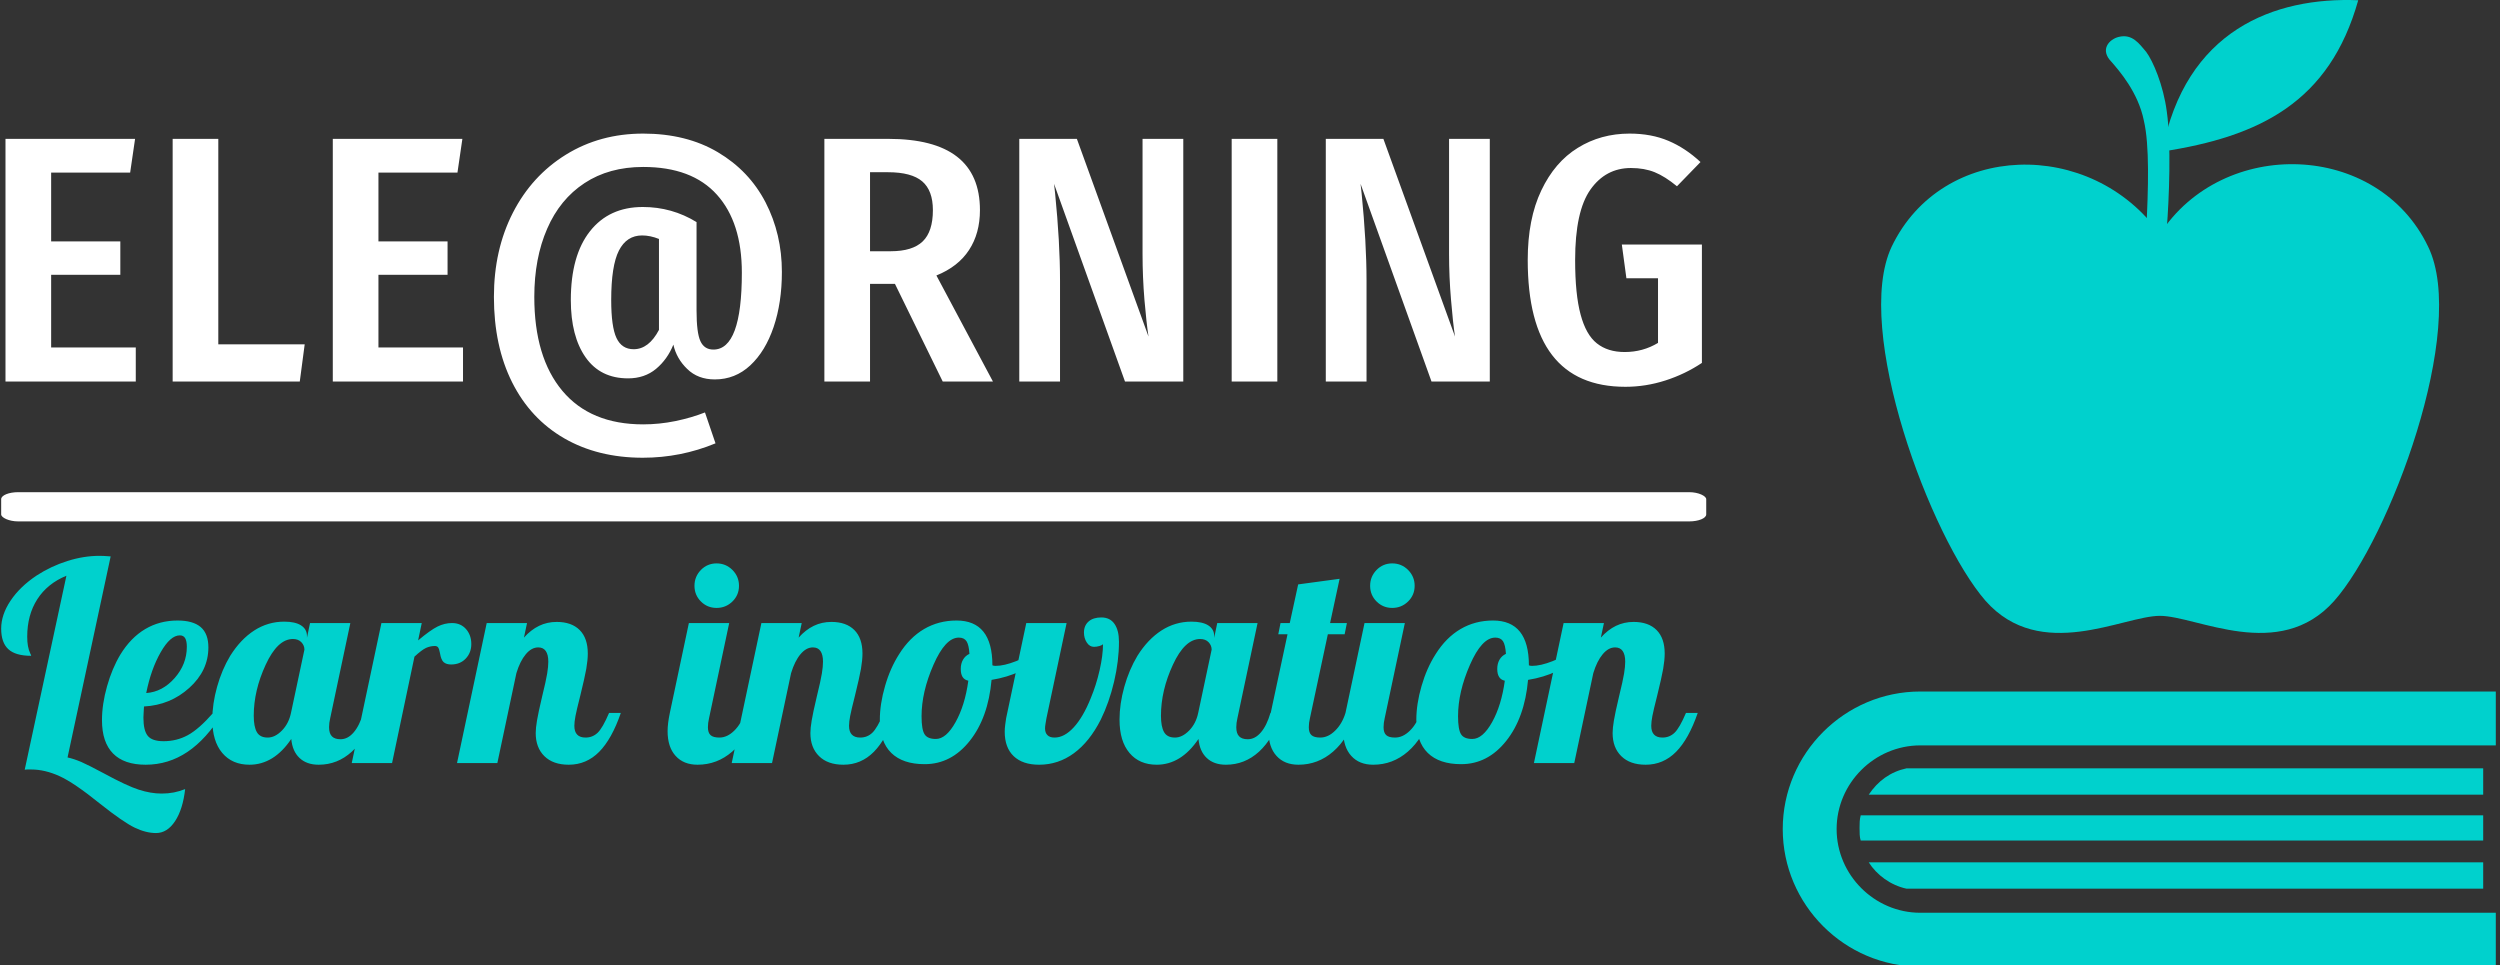 <svg xmlns="http://www.w3.org/2000/svg" version="1.1" xmlns:xlink="http://www.w3.org/1999/xlink" xmlns:svgjs="http://svgjs.dev/svgjs" width="1000" height="386" viewBox="0 0 1000 386"><rect x="0" y="0" width="1000" height="386" fill="#333333" stroke="none"/><g transform="matrix(1,0,0,1,-0.606,0.328)"><svg viewBox="0 0 396 153" data-background-color="#212529" preserveAspectRatio="xMidYMid meet" height="386" width="1000" xmlns="http://www.w3.org/2000/svg" xmlns:xlink="http://www.w3.org/1999/xlink"><defs></defs><g id="tight-bounds" transform="matrix(1,0,0,1,0.24,-0.13)"><svg viewBox="0 0 395.52 153.26" height="153.26" width="395.52"><g><svg viewBox="0 0 581.571 225.353" height="153.26" width="395.52"><g transform="matrix(1,0,0,1,0,31.145)"><svg viewBox="0 0 397.498 163.063" height="163.063" width="397.498"><g><svg viewBox="0 0 397.498 163.063" height="163.063" width="397.498"><g><rect width="397.498" height="6.815" x="0" y="83.595" fill="#ffffff" opacity="1" stroke-width="0" stroke="transparent" fill-opacity="1" class="rect-o-0" data-fill-palette-color="primary" rx="1%" id="o-0" data-palette-color="#ffffff"></rect></g><g transform="matrix(1,0,0,1,0.989,0)"><svg viewBox="0 0 395.52 75.567" height="75.567" width="395.52"><g transform="matrix(1,0,0,1,0,0)"><svg width="395.52" viewBox="3.45 -35.3 241.53 46.15" height="75.567" data-palette-color="#ffffff"><path d="M3.45-34.55L21.9-34.55 21.2-29.75 9.95-29.75 9.95-19.95 19.8-19.95 19.8-15.2 9.95-15.2 9.95-4.85 22-4.85 22 0 3.45 0 3.45-34.55ZM27.25-34.55L33.75-34.55 33.75-5.3 46.05-5.3 45.35 0 27.25 0 27.25-34.55ZM50.05-34.55L68.5-34.55 67.8-29.75 56.55-29.75 56.55-19.95 66.39-19.95 66.39-15.2 56.55-15.2 56.55-4.85 68.59-4.85 68.59 0 50.05 0 50.05-34.55ZM94.19-24.85Q98.34-24.85 101.84-22.7L101.84-22.7 101.84-10.1Q101.84-6.95 102.39-5.75 102.94-4.55 104.24-4.55L104.24-4.55Q108.29-4.55 108.29-15.5L108.29-15.5Q108.29-22.65 104.74-26.6 101.19-30.55 94.24-30.55L94.24-30.55Q89.39-30.55 85.89-28.25 82.39-25.95 80.57-21.75 78.74-17.55 78.74-12.05L78.74-12.05Q78.74-3.45 82.74 1.33 86.74 6.1 94.24 6.1L94.24 6.1Q96.54 6.1 98.84 5.63 101.14 5.15 103.04 4.4L103.04 4.4 104.54 8.8Q99.59 10.85 94.19 10.85L94.19 10.85Q87.79 10.85 82.99 8.08 78.19 5.3 75.59 0.13 72.99-5.05 72.99-12.05L72.99-12.05Q72.99-18.75 75.69-24.03 78.39-29.3 83.24-32.3 88.09-35.3 94.24-35.3L94.24-35.3Q100.39-35.3 104.87-32.65 109.34-30 111.67-25.5 113.99-21 113.99-15.6L113.99-15.6Q113.99-11.25 112.82-7.78 111.64-4.3 109.49-2.3 107.34-0.3 104.44-0.3L104.44-0.3Q102.04-0.3 100.52-1.78 98.99-3.25 98.54-5.25L98.54-5.25Q97.69-3.15 96.07-1.8 94.44-0.45 92.09-0.45L92.09-0.45Q88.14-0.45 86.04-3.45 83.94-6.45 83.94-11.6L83.94-11.6Q83.94-17.95 86.67-21.4 89.39-24.85 94.19-24.85L94.19-24.85ZM92.89-4.6Q95.04-4.6 96.49-7.35L96.49-7.35 96.49-20.3Q95.24-20.8 94.09-20.8L94.09-20.8Q91.89-20.8 90.79-18.65 89.69-16.5 89.69-11.6L89.69-11.6Q89.69-7.8 90.44-6.2 91.19-4.6 92.89-4.6L92.89-4.6ZM136.89 0L130.09-13.9 126.54-13.9 126.54 0 120.04 0 120.04-34.55 129.14-34.55Q142.19-34.55 142.19-24.4L142.19-24.4Q142.19-21.1 140.64-18.73 139.09-16.35 135.99-15.1L135.99-15.1 144.04 0 136.89 0ZM126.54-18.55L129.49-18.55Q132.59-18.55 134.04-19.95 135.49-21.35 135.49-24.4L135.49-24.4Q135.49-27.2 133.97-28.5 132.44-29.8 129.09-29.8L129.09-29.8 126.54-29.8 126.54-18.55ZM171.14-34.55L171.14 0 162.84 0 152.74-28.15 152.89-26.8Q153.59-19.8 153.59-14.35L153.59-14.35 153.59 0 147.79 0 147.79-34.55 155.99-34.55 166.19-6.4Q165.89-8.35 165.61-11.63 165.34-14.9 165.34-18.15L165.34-18.15 165.34-34.55 171.14-34.55ZM178.03-34.55L184.53-34.55 184.53 0 178.03 0 178.03-34.55ZM214.78-34.55L214.78 0 206.48 0 196.38-28.15 196.53-26.8Q197.23-19.8 197.23-14.35L197.23-14.35 197.23 0 191.43 0 191.43-34.55 199.63-34.55 209.83-6.4Q209.53-8.35 209.26-11.63 208.98-14.9 208.98-18.15L208.98-18.15 208.98-34.55 214.78-34.55ZM234.68-35.3Q237.78-35.3 240.21-34.27 242.63-33.25 244.78-31.25L244.78-31.25 241.43-27.8Q239.73-29.2 238.26-29.8 236.78-30.4 234.88-30.4L234.88-30.4Q231.28-30.4 229.11-27.33 226.93-24.25 226.93-17.3L226.93-17.3Q226.93-12.4 227.71-9.53 228.48-6.65 230.03-5.43 231.58-4.2 233.98-4.2L233.98-4.2Q236.58-4.2 238.73-5.5L238.73-5.5 238.73-14.7 234.23-14.7 233.58-19.5 244.98-19.5 244.98-2.65Q242.58-1.05 239.78-0.15 236.98 0.75 234.08 0.75L234.08 0.75Q220.18 0.75 220.18-17.3L220.18-17.3Q220.18-23.15 222.11-27.2 224.03-31.25 227.31-33.27 230.58-35.3 234.68-35.3L234.68-35.3Z" opacity="1" transform="matrix(1,0,0,1,0,0)" fill="#ffffff" class="undefined-text-0" data-fill-palette-color="primary" id="text-0"></path></svg></g></svg></g><g transform="matrix(1,0,0,1,0,98.438)"><svg viewBox="0 0 395.52 64.625" height="64.625" width="395.52"><g transform="matrix(1,0,0,1,0,0)"><svg width="395.52" viewBox="0.3 -37 302.95 49.5" height="64.625" data-palette-color="#00d1cd"><path d="M6.65-33.5L6.65-33.5Q9.2-35.15 12.13-36.08 15.05-37 17.85-37L17.85-37Q18.2-37 18.63-36.98 19.05-36.95 19.85-36.9L19.85-36.9 12.15-1Q13.3-0.75 14.63-0.18 15.95 0.4 18.65 1.85L18.65 1.85Q22.7 4.05 24.85 4.75 27 5.45 28.95 5.45L28.95 5.45Q30.1 5.45 31.13 5.25 32.15 5.05 33.15 4.65L33.15 4.65Q32.75 8.25 31.35 10.38 29.95 12.5 27.95 12.5L27.95 12.5Q26.15 12.5 24.13 11.53 22.1 10.55 18 7.3L18 7.3Q13.3 3.5 10.7 2.33 8.1 1.15 5.65 1.15L5.65 1.15Q5.2 1.15 4.95 1.15 4.7 1.15 4.5 1.2L4.5 1.2 11.95-33.45Q8.55-32.05 6.75-29.25 4.95-26.45 4.95-22.55L4.95-22.55Q4.95-21.6 5.08-20.9 5.2-20.2 5.5-19.55L5.5-19.55Q5.6-19.35 5.63-19.28 5.65-19.2 5.65-19.15L5.65-19.15Q2.85-19.15 1.58-20.33 0.3-21.5 0.3-24L0.3-24Q0.3-26.5 1.98-29 3.65-31.5 6.65-33.5ZM37.3-20.65L37.3-20.65Q37.3-16.5 33.9-13.43 30.5-10.35 25.8-10.1L25.8-10.1Q25.75-9.25 25.73-8.83 25.7-8.4 25.7-8.1L25.7-8.1Q25.7-5.8 26.48-4.85 27.25-3.9 29.3-3.9L29.3-3.9Q31.65-3.9 33.63-4.98 35.6-6.05 38.15-8.95L38.15-8.95 39.85-8.95Q36.95-4.25 33.55-1.98 30.15 0.3 26.1 0.3L26.1 0.3Q22.25 0.3 20.28-1.7 18.3-3.7 18.3-7.65L18.3-7.65Q18.3-10.5 19.2-13.7 20.1-16.9 21.6-19.4L21.6-19.4Q23.45-22.4 26.03-23.93 28.6-25.45 31.8-25.45L31.8-25.45Q34.55-25.45 35.93-24.28 37.3-23.1 37.3-20.65ZM32.2-22.8L32.2-22.8Q30.5-22.8 28.78-19.78 27.05-16.75 26.2-12.5L26.2-12.5Q29.1-12.7 31.28-15.18 33.45-17.65 33.45-20.75L33.45-20.75Q33.45-21.8 33.15-22.3 32.85-22.8 32.2-22.8ZM54.9-22.7L54.9-22.7 54.9-22.35 55.45-25 62.65-25 59.05-8Q58.95-7.55 58.9-7.18 58.85-6.8 58.85-6.4L58.85-6.4Q58.85-5.3 59.35-4.78 59.85-4.25 60.9-4.25L60.9-4.25Q62.2-4.25 63.25-5.48 64.3-6.7 64.95-8.95L64.95-8.95 67.05-8.95Q65.45-4.35 62.9-2.02 60.35 0.3 57 0.3L57 0.3Q54.85 0.3 53.58-0.9 52.3-2.1 52.1-4.3L52.1-4.3Q50.55-2 48.68-0.85 46.8 0.3 44.65 0.3L44.65 0.3Q41.55 0.3 39.78-1.8 38-3.9 38-7.75L38-7.75Q38-10.55 38.85-13.6 39.7-16.65 41.2-19.15L41.2-19.15Q43.05-22.1 45.5-23.68 47.95-25.25 50.85-25.25L50.85-25.25Q52.8-25.25 53.85-24.58 54.9-23.9 54.9-22.7ZM52.05-8.95L54.45-20.25Q54.45-21 53.9-21.58 53.35-22.15 52.4-22.15L52.4-22.15Q49.65-22.15 47.53-17.55 45.4-12.95 45.4-8.45L45.4-8.45Q45.4-6.5 45.95-5.53 46.5-4.55 47.9-4.55L47.9-4.55Q49.2-4.55 50.43-5.8 51.65-7.05 52.05-8.95L52.05-8.95ZM74.1-19L70.1 0 62.9 0 68.2-25 75.4-25 74.75-21.9Q76.95-23.75 78.23-24.38 79.5-25 80.8-25L80.8-25Q82.35-25 83.3-23.93 84.25-22.85 84.25-21.25L84.25-21.25Q84.25-19.7 83.25-18.65 82.25-17.6 80.65-17.6L80.65-17.6Q79.8-17.6 79.33-18 78.85-18.4 78.65-19.65L78.65-19.65Q78.5-20.45 78.3-20.68 78.1-20.9 77.75-20.9L77.75-20.9Q76.9-20.9 76.15-20.55 75.4-20.2 74.1-19L74.1-19ZM95.75-5.35L95.75-5.35Q95.75-6.25 95.98-7.6 96.2-8.95 96.9-11.9L96.9-11.9Q97.6-14.75 97.8-16 98-17.25 98-18.1L98-18.1Q98-19.35 97.55-20 97.1-20.65 96.2-20.65L96.2-20.65Q95-20.65 93.98-19.43 92.95-18.2 92.3-16.05L92.3-16.05 88.9 0 81.7 0 87-25 94.2-25 93.65-22.4Q94.9-23.8 96.35-24.5 97.8-25.2 99.5-25.2L99.5-25.2Q102.15-25.2 103.6-23.75 105.05-22.3 105.05-19.55L105.05-19.55Q105.05-18.4 104.78-16.82 104.5-15.25 103.7-12L103.7-12Q103.05-9.45 102.85-8.4 102.65-7.35 102.65-6.65L102.65-6.65Q102.65-5.6 103.15-5.08 103.65-4.55 104.65-4.55L104.65-4.55Q105.9-4.55 106.8-5.4 107.7-6.25 108.85-8.95L108.85-8.95 110.95-8.95Q109.35-4.3 107.08-2 104.8 0.3 101.65 0.3L101.65 0.3Q98.85 0.3 97.3-1.23 95.75-2.75 95.75-5.35ZM132.05-31.65L132.05-31.65Q132.05-30 130.88-28.85 129.7-27.7 128.05-27.7L128.05-27.7Q126.4-27.7 125.25-28.85 124.1-30 124.1-31.65L124.1-31.65Q124.1-33.3 125.25-34.48 126.4-35.65 128.05-35.65L128.05-35.65Q129.7-35.65 130.88-34.48 132.05-33.3 132.05-31.65ZM119.3-5.7L119.3-5.7Q119.3-6.35 119.4-7.18 119.5-8 119.7-8.95L119.7-8.95 123.1-25 130.3-25 126.7-8Q126.6-7.55 126.55-7.18 126.5-6.8 126.5-6.4L126.5-6.4Q126.5-5.4 126.98-4.98 127.45-4.55 128.55-4.55L128.55-4.55Q129.95-4.55 131.2-5.78 132.45-7 133.05-8.95L133.05-8.95 135.15-8.95Q133.55-4.4 130.85-2.05 128.15 0.3 124.65 0.3L124.65 0.3Q122.15 0.3 120.73-1.28 119.3-2.85 119.3-5.7ZM144.8-5.35L144.8-5.35Q144.8-6.25 145.03-7.6 145.25-8.95 145.95-11.9L145.95-11.9Q146.65-14.75 146.85-16 147.05-17.25 147.05-18.1L147.05-18.1Q147.05-19.35 146.6-20 146.15-20.65 145.25-20.65L145.25-20.65Q144.05-20.65 143.03-19.43 142-18.2 141.35-16.05L141.35-16.05 137.95 0 130.75 0 136.05-25 143.25-25 142.7-22.4Q143.95-23.8 145.4-24.5 146.85-25.2 148.55-25.2L148.55-25.2Q151.2-25.2 152.65-23.75 154.1-22.3 154.1-19.55L154.1-19.55Q154.1-18.4 153.83-16.82 153.55-15.25 152.75-12L152.75-12Q152.1-9.45 151.9-8.4 151.7-7.35 151.7-6.65L151.7-6.65Q151.7-5.6 152.2-5.08 152.7-4.55 153.7-4.55L153.7-4.55Q154.95-4.55 155.85-5.4 156.75-6.25 157.9-8.95L157.9-8.95 160-8.95Q158.4-4.3 156.13-2 153.85 0.3 150.7 0.3L150.7 0.3Q147.9 0.3 146.35-1.23 144.8-2.75 144.8-5.35ZM157.2-7.7L157.2-7.7Q157.2-10.55 158.13-13.75 159.05-16.95 160.65-19.45L160.65-19.45Q162.5-22.4 165.1-23.93 167.7-25.45 170.9-25.45L170.9-25.45Q174.1-25.45 175.7-23.45 177.3-21.45 177.3-17.45L177.3-17.45Q177.4-17.4 177.53-17.38 177.65-17.35 177.85-17.35L177.85-17.35Q179.4-17.35 181.55-18.2 183.7-19.05 185.55-20.35L185.55-20.35 186-19Q184.6-17.5 182.28-16.4 179.95-15.3 177.15-14.85L177.15-14.85Q176.55-8.1 173.25-3.95 169.95 0.2 165.2 0.2L165.2 0.2Q161.3 0.2 159.25-1.8 157.2-3.8 157.2-7.7ZM171.3-22.4L171.3-22.4Q168.9-22.4 166.78-17.55 164.65-12.7 164.65-8.35L164.65-8.35Q164.65-6 165.18-5.15 165.7-4.3 167.2-4.3L167.2-4.3Q169.05-4.3 170.72-7.3 172.4-10.3 173-14.7L173-14.7Q172.3-14.85 171.97-15.38 171.65-15.9 171.65-16.8L171.65-16.8Q171.65-17.75 172.05-18.45 172.45-19.15 173.2-19.5L173.2-19.5Q173.1-21.1 172.68-21.75 172.25-22.4 171.3-22.4ZM195.45-20.75L195.45-20.75Q194.65-20.75 194.15-21.53 193.65-22.3 193.65-23.3L193.65-23.3Q193.65-24.55 194.48-25.28 195.3-26 196.75-26L196.75-26Q198.3-26 199.1-24.85 199.9-23.7 199.9-21.65L199.9-21.65Q199.9-18.25 199.03-14.53 198.15-10.8 196.65-7.75L196.65-7.75Q194.65-3.8 191.85-1.75 189.05 0.3 185.65 0.3L185.65 0.3Q182.7 0.3 181.1-1.23 179.5-2.75 179.5-5.6L179.5-5.6Q179.5-6.15 179.58-6.78 179.65-7.4 179.75-8L179.75-8 183.35-25 190.55-25 186.95-8Q186.85-7.45 186.78-6.98 186.7-6.5 186.7-6.2L186.7-6.2Q186.7-5.4 187.13-4.98 187.55-4.55 188.4-4.55L188.4-4.55Q190.15-4.55 191.83-6.38 193.5-8.2 194.85-11.55L194.85-11.55Q195.85-13.95 196.45-16.6 197.05-19.25 197.05-21.25L197.05-21.25Q196.95-21.05 196.43-20.9 195.9-20.75 195.45-20.75ZM216.9-22.7L216.9-22.7 216.9-22.35 217.45-25 224.65-25 221.05-8Q220.95-7.55 220.9-7.18 220.85-6.8 220.85-6.4L220.85-6.4Q220.85-5.3 221.35-4.78 221.85-4.25 222.9-4.25L222.9-4.25Q224.2-4.25 225.25-5.48 226.3-6.7 226.95-8.95L226.95-8.95 229.05-8.95Q227.45-4.35 224.9-2.02 222.35 0.3 219 0.3L219 0.3Q216.85 0.3 215.58-0.9 214.3-2.1 214.1-4.3L214.1-4.3Q212.55-2 210.68-0.85 208.8 0.3 206.65 0.3L206.65 0.3Q203.55 0.3 201.78-1.8 200-3.9 200-7.75L200-7.75Q200-10.55 200.85-13.6 201.7-16.65 203.2-19.15L203.2-19.15Q205.05-22.1 207.5-23.68 209.95-25.25 212.85-25.25L212.85-25.25Q214.8-25.25 215.85-24.58 216.9-23.9 216.9-22.7ZM214.05-8.95L216.45-20.25Q216.45-21 215.9-21.58 215.35-22.15 214.4-22.15L214.4-22.15Q211.65-22.15 209.53-17.55 207.4-12.95 207.4-8.45L207.4-8.45Q207.4-6.5 207.95-5.53 208.5-4.55 209.9-4.55L209.9-4.55Q211.2-4.55 212.43-5.8 213.65-7.05 214.05-8.95L214.05-8.95ZM228.35-23L228.75-25 230.4-25 231.9-31.9 239.3-32.9 237.6-25 240.6-25 240.2-23 237.2-23 234-8Q233.9-7.55 233.85-7.18 233.8-6.8 233.8-6.4L233.8-6.4Q233.8-5.4 234.28-4.98 234.75-4.55 235.85-4.55L235.85-4.55Q237.25-4.55 238.5-5.78 239.75-7 240.35-8.95L240.35-8.95 242.45-8.95Q240.85-4.4 238.15-2.05 235.45 0.3 231.95 0.3L231.95 0.3Q229.45 0.3 228.03-1.28 226.6-2.85 226.6-5.7L226.6-5.7Q226.6-6.35 226.7-7.18 226.8-8 227-8.95L227-8.95 230-23 228.35-23ZM252.7-31.65L252.7-31.65Q252.7-30 251.53-28.85 250.35-27.7 248.7-27.7L248.7-27.7Q247.05-27.7 245.9-28.85 244.75-30 244.75-31.65L244.75-31.65Q244.75-33.3 245.9-34.48 247.05-35.65 248.7-35.65L248.7-35.65Q250.35-35.65 251.53-34.48 252.7-33.3 252.7-31.65ZM239.95-5.7L239.95-5.7Q239.95-6.35 240.05-7.18 240.15-8 240.35-8.95L240.35-8.95 243.75-25 250.95-25 247.35-8Q247.25-7.55 247.2-7.18 247.15-6.8 247.15-6.4L247.15-6.4Q247.15-5.4 247.63-4.98 248.1-4.55 249.2-4.55L249.2-4.55Q250.6-4.55 251.85-5.78 253.1-7 253.7-8.95L253.7-8.95 255.8-8.95Q254.2-4.4 251.5-2.05 248.8 0.3 245.3 0.3L245.3 0.3Q242.8 0.3 241.38-1.28 239.95-2.85 239.95-5.7ZM253-7.7L253-7.7Q253-10.55 253.93-13.75 254.85-16.95 256.45-19.45L256.45-19.45Q258.3-22.4 260.9-23.93 263.5-25.45 266.7-25.45L266.7-25.45Q269.9-25.45 271.5-23.45 273.1-21.45 273.1-17.45L273.1-17.45Q273.2-17.4 273.33-17.38 273.45-17.35 273.65-17.35L273.65-17.35Q275.2-17.35 277.35-18.2 279.5-19.05 281.35-20.35L281.35-20.35 281.8-19Q280.4-17.5 278.08-16.4 275.75-15.3 272.95-14.85L272.95-14.85Q272.35-8.1 269.05-3.95 265.75 0.2 261 0.2L261 0.2Q257.1 0.2 255.05-1.8 253-3.8 253-7.7ZM267.1-22.4L267.1-22.4Q264.7-22.4 262.58-17.55 260.45-12.7 260.45-8.35L260.45-8.35Q260.45-6 260.98-5.15 261.5-4.3 263-4.3L263-4.3Q264.85-4.3 266.53-7.3 268.2-10.3 268.8-14.7L268.8-14.7Q268.1-14.85 267.78-15.38 267.45-15.9 267.45-16.8L267.45-16.8Q267.45-17.75 267.85-18.45 268.25-19.15 269-19.5L269-19.5Q268.9-21.1 268.48-21.75 268.05-22.4 267.1-22.4ZM288.05-5.35L288.05-5.35Q288.05-6.25 288.28-7.6 288.5-8.95 289.2-11.9L289.2-11.9Q289.9-14.75 290.1-16 290.3-17.25 290.3-18.1L290.3-18.1Q290.3-19.35 289.85-20 289.4-20.65 288.5-20.65L288.5-20.65Q287.3-20.65 286.28-19.43 285.25-18.2 284.6-16.05L284.6-16.05 281.2 0 274 0 279.3-25 286.5-25 285.95-22.4Q287.2-23.8 288.65-24.5 290.1-25.2 291.8-25.2L291.8-25.2Q294.45-25.2 295.9-23.75 297.35-22.3 297.35-19.55L297.35-19.55Q297.35-18.4 297.08-16.82 296.8-15.25 296-12L296-12Q295.35-9.45 295.15-8.4 294.95-7.35 294.95-6.65L294.95-6.65Q294.95-5.6 295.45-5.08 295.95-4.55 296.95-4.55L296.95-4.55Q298.2-4.55 299.1-5.4 300-6.25 301.15-8.95L301.15-8.95 303.25-8.95Q301.65-4.3 299.38-2 297.1 0.3 293.95 0.3L293.95 0.3Q291.15 0.3 289.6-1.23 288.05-2.75 288.05-5.35Z" opacity="1" transform="matrix(1,0,0,1,0,0)" fill="#00d1cd" class="undefined-text-1" data-fill-palette-color="secondary" id="text-1"></path></svg></g></svg></g></svg></g></svg></g><g transform="matrix(1,0,0,1,415.337,0)"><svg viewBox="0 0 166.234 225.353" height="225.353" width="166.234"><g><svg xmlns="http://www.w3.org/2000/svg" xmlns:xlink="http://www.w3.org/1999/xlink" version="1.1" x="0" y="0" viewBox="13.9 1.679 62.2 84.321" enable-background="new 0 0 90 90" xml:space="preserve" height="225.353" width="166.234" class="icon-icon-0" data-fill-palette-color="accent" id="icon-0"><g fill="#00d1cd" data-fill-palette-color="accent"><path fill="#00d1cd" d="M70.2 23.2c-4.4-9.2-17.9-9.6-23.4-1.1-6-8.4-19-8.1-23.4 1.1-3.4 7.2 3.4 25.4 8.2 30.9 4.8 5.4 12 1.3 15.2 1.3 3.2 0 10.4 4.1 15.2-1.3S73.7 30.4 70.2 23.2z" data-fill-palette-color="accent"></path><path fill="#00d1cd" d="M47 14.9C49 4.3 56.8 1.4 64.1 1.7 61.6 10.6 55.5 13.6 47 14.9z" data-fill-palette-color="accent"></path><path fill="#00d1cd" d="M45.6 21.9c0.2-3.8 0.3-7.6-0.2-9.7-0.5-2.5-2.2-4.4-2.8-5.1-1.1-1.1-0.2-2 0.6-2.2 1.2-0.3 1.8 0.6 2.4 1.3 0.6 0.8 1.5 2.9 1.8 5.2 0.4 2.8 0.2 7.7 0 10.2C47 26.3 45.6 21.9 45.6 21.9z" data-fill-palette-color="accent"></path><g fill="#00d1cd" data-fill-palette-color="accent"><g fill="#00d1cd" data-fill-palette-color="accent"><path fill="#00d1cd" d="M76.1 86H25.9c-6.6 0-12-5.4-12-12 0-6.6 5.4-12 12-12h50.2v4.7H25.9c-4 0-7.3 3.3-7.3 7.3s3.3 7.3 7.3 7.3h50.2V86z" data-fill-palette-color="accent"></path></g><path fill="#00d1cd" d="M75 68.7H24.7c-1.4 0.3-2.5 1.1-3.3 2.3H75V68.7z" data-fill-palette-color="accent"></path><path fill="#00d1cd" d="M75 72.8H20.7c-0.1 0.4-0.1 0.7-0.1 1.1s0 0.8 0.1 1.1H75V72.8z" data-fill-palette-color="accent"></path><path fill="#00d1cd" d="M75 76.9H21.4c0.7 1.1 1.9 2 3.3 2.3H75V76.9z" data-fill-palette-color="accent"></path></g></g></svg></g></svg></g></svg></g></svg><rect width="395.52" height="153.26" fill="none" stroke="none" visibility="hidden"></rect></g></svg></g></svg>